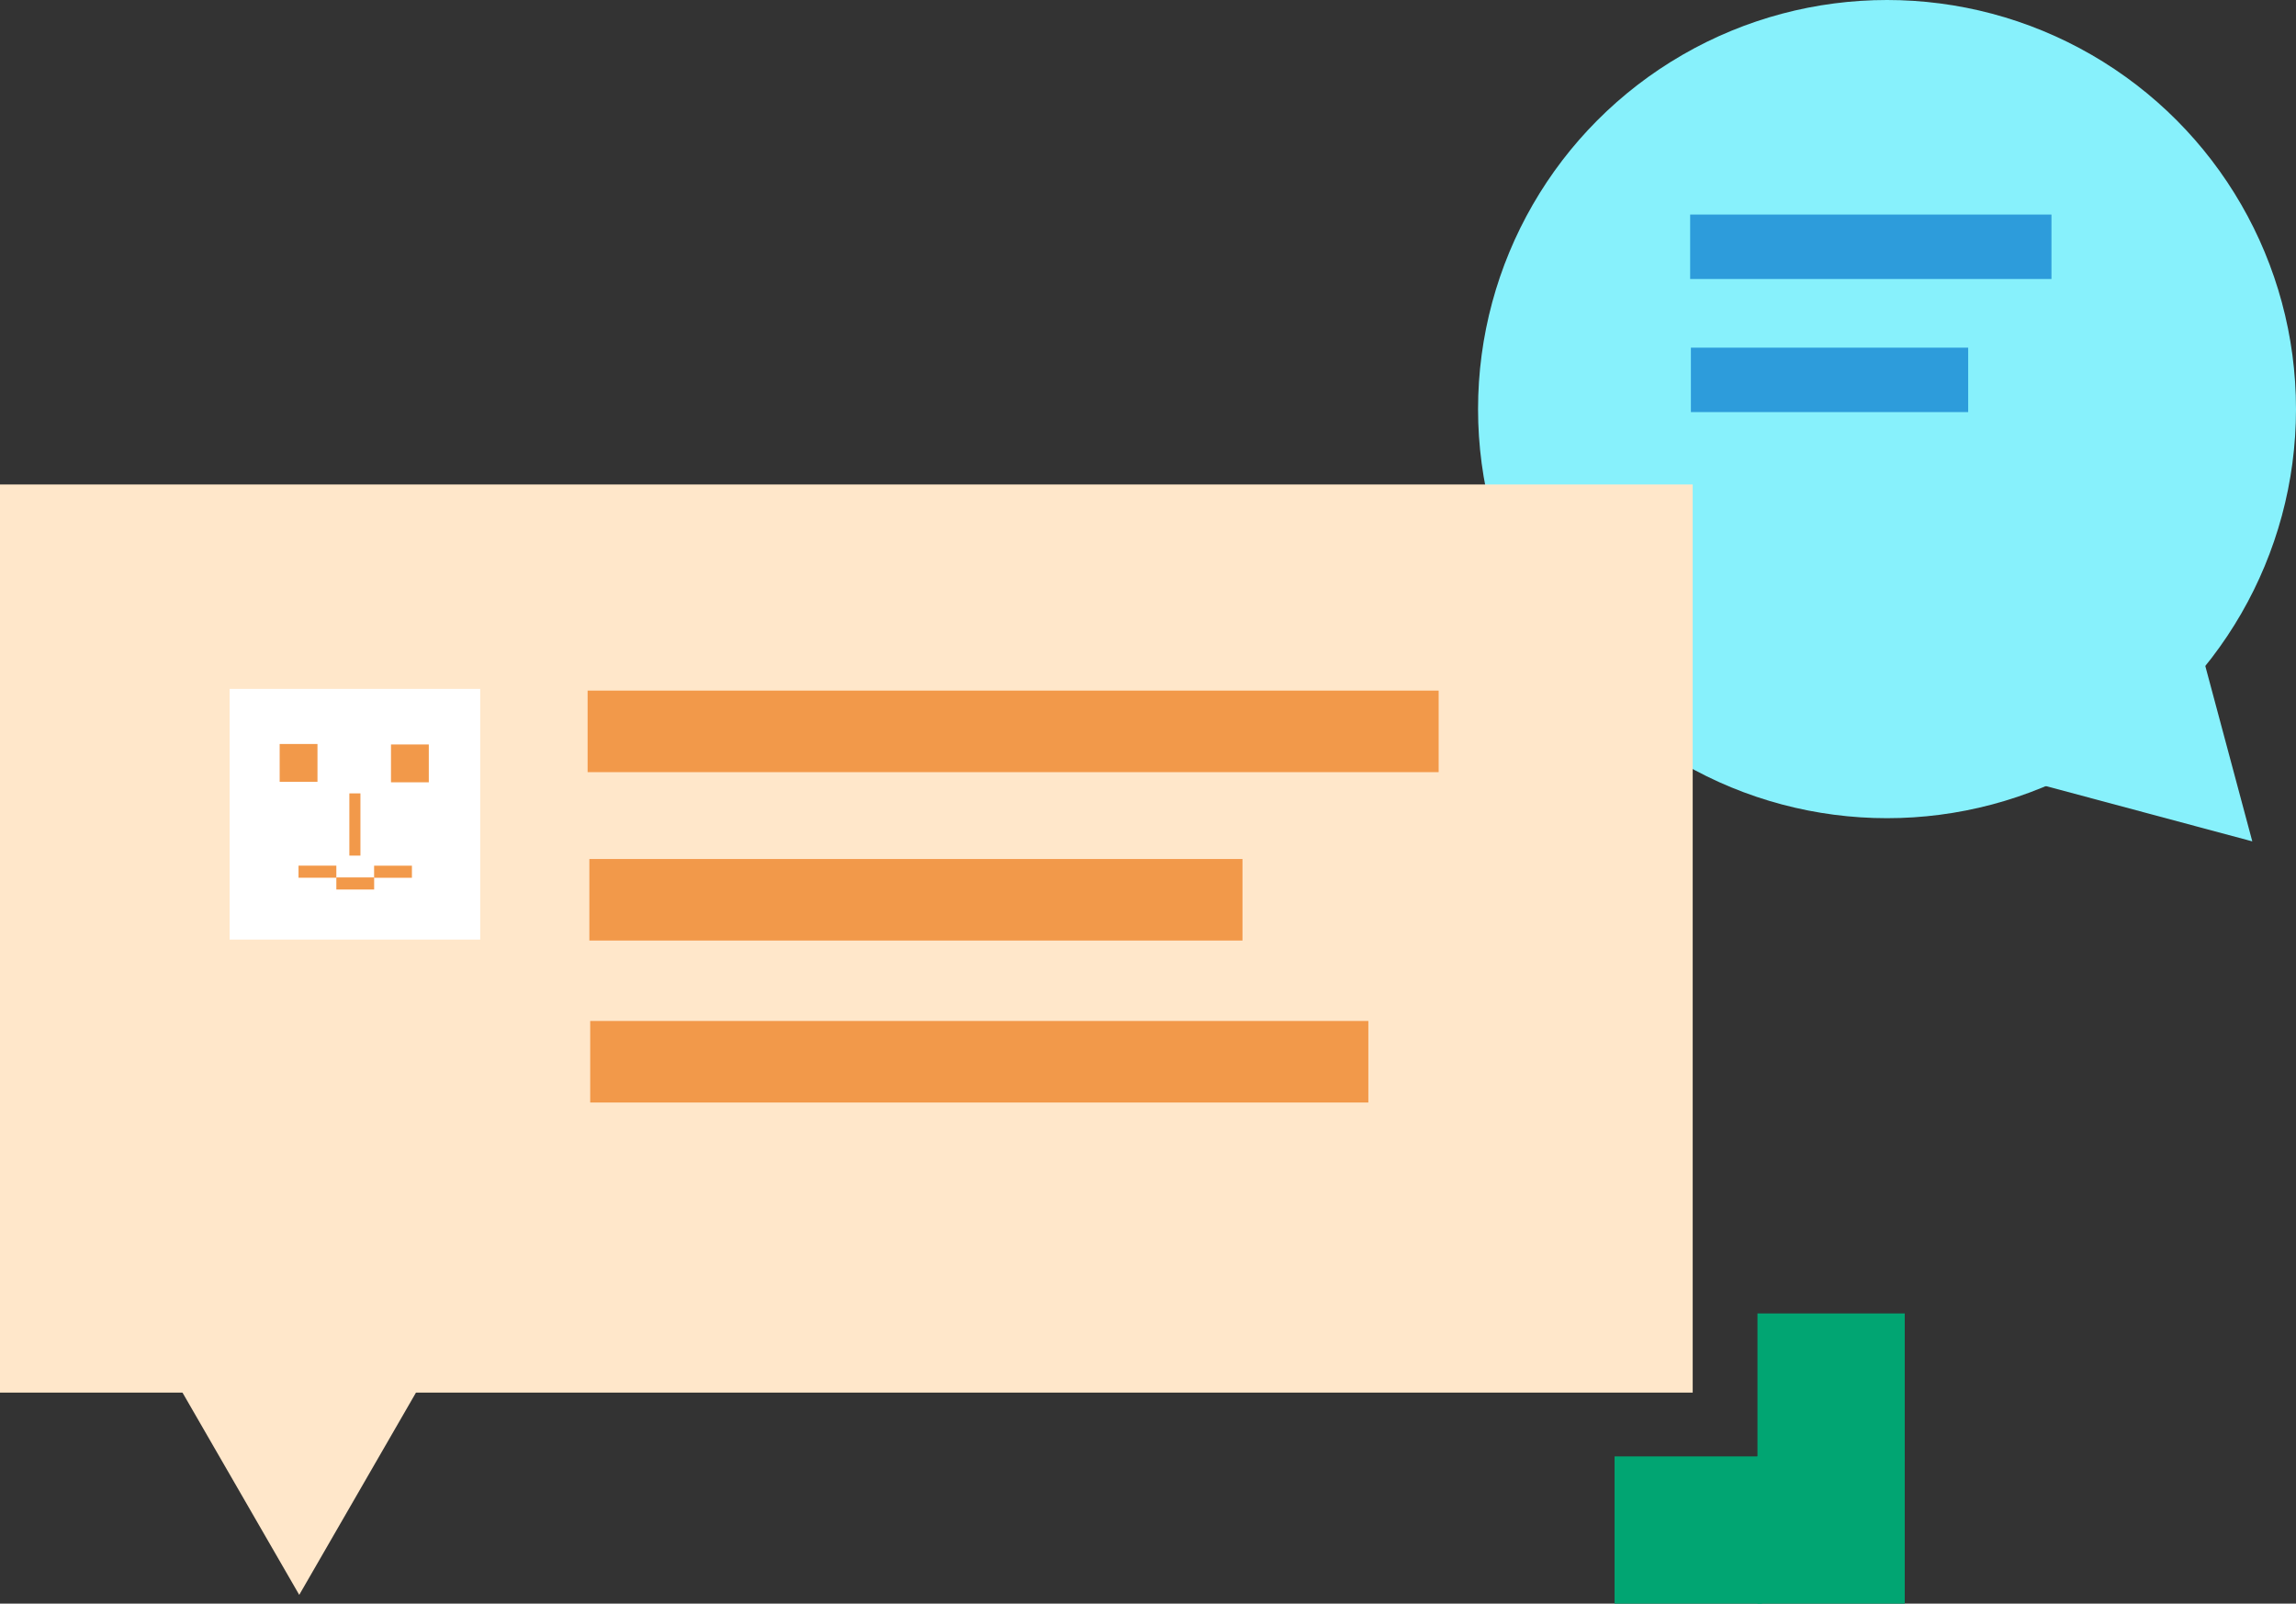 <svg xmlns="http://www.w3.org/2000/svg" viewBox="0 0 522.22 364.64"><rect x="0" y="0" width="522.22" height="364.64" fill="#333333" stroke="none"/><defs><style>.cls-1{fill:#87f1fc;}.cls-2{fill:#2d9cdb;}.cls-3{fill:#ffe7ca;}.cls-4{fill:#f2994a;}.cls-5{fill:#fff;}.cls-6{fill:#01a572;}</style></defs><g id="Layer_2" data-name="Layer 2"><g id="Layer_1-2" data-name="Layer 1"><circle class="cls-1" cx="429.2" cy="93.02" r="93.02"/><polygon class="cls-1" points="512.28 191.31 495.98 130.5 451.46 175.02 512.28 191.31"/><rect class="cls-2" x="384.42" y="48.79" width="82.18" height="14.65"/><rect class="cls-2" x="384.59" y="79.05" width="63.07" height="14.65"/><rect class="cls-3" y="110.16" width="385" height="206.49"/><polygon class="cls-3" points="68.06 362.64 107.9 293.64 28.22 293.64 68.06 362.64"/><rect class="cls-4" x="133.65" y="157.03" width="193.57" height="18.54"/><rect class="cls-4" x="134.05" y="195.32" width="148.55" height="18.54"/><rect class="cls-5" x="52.22" y="156.64" width="57" height="57"/><rect class="cls-4" x="63.61" y="169.17" width="8.6" height="8.6"/><rect class="cls-4" x="88.93" y="169.28" width="8.6" height="8.6"/><rect class="cls-4" x="79.46" y="180.4" width="2.52" height="14.15"/><rect class="cls-4" x="67.9" y="196.83" width="8.6" height="2.75"/><rect class="cls-4" x="76.5" y="199.51" width="8.6" height="2.75"/><rect class="cls-4" x="85.09" y="196.84" width="8.6" height="2.75"/><rect class="cls-4" x="134.24" y="232.15" width="176.99" height="18.54"/><rect class="cls-6" x="399.72" y="331.14" width="33.5" height="33.5" transform="translate(832.95 695.79) rotate(180)"/><rect class="cls-6" x="399.72" y="298.64" width="33.5" height="33.5" transform="translate(832.95 630.79) rotate(180)"/><rect class="cls-6" x="367.22" y="331.14" width="33.5" height="33.5" transform="translate(767.95 695.79) rotate(180)"/></g></g></svg>